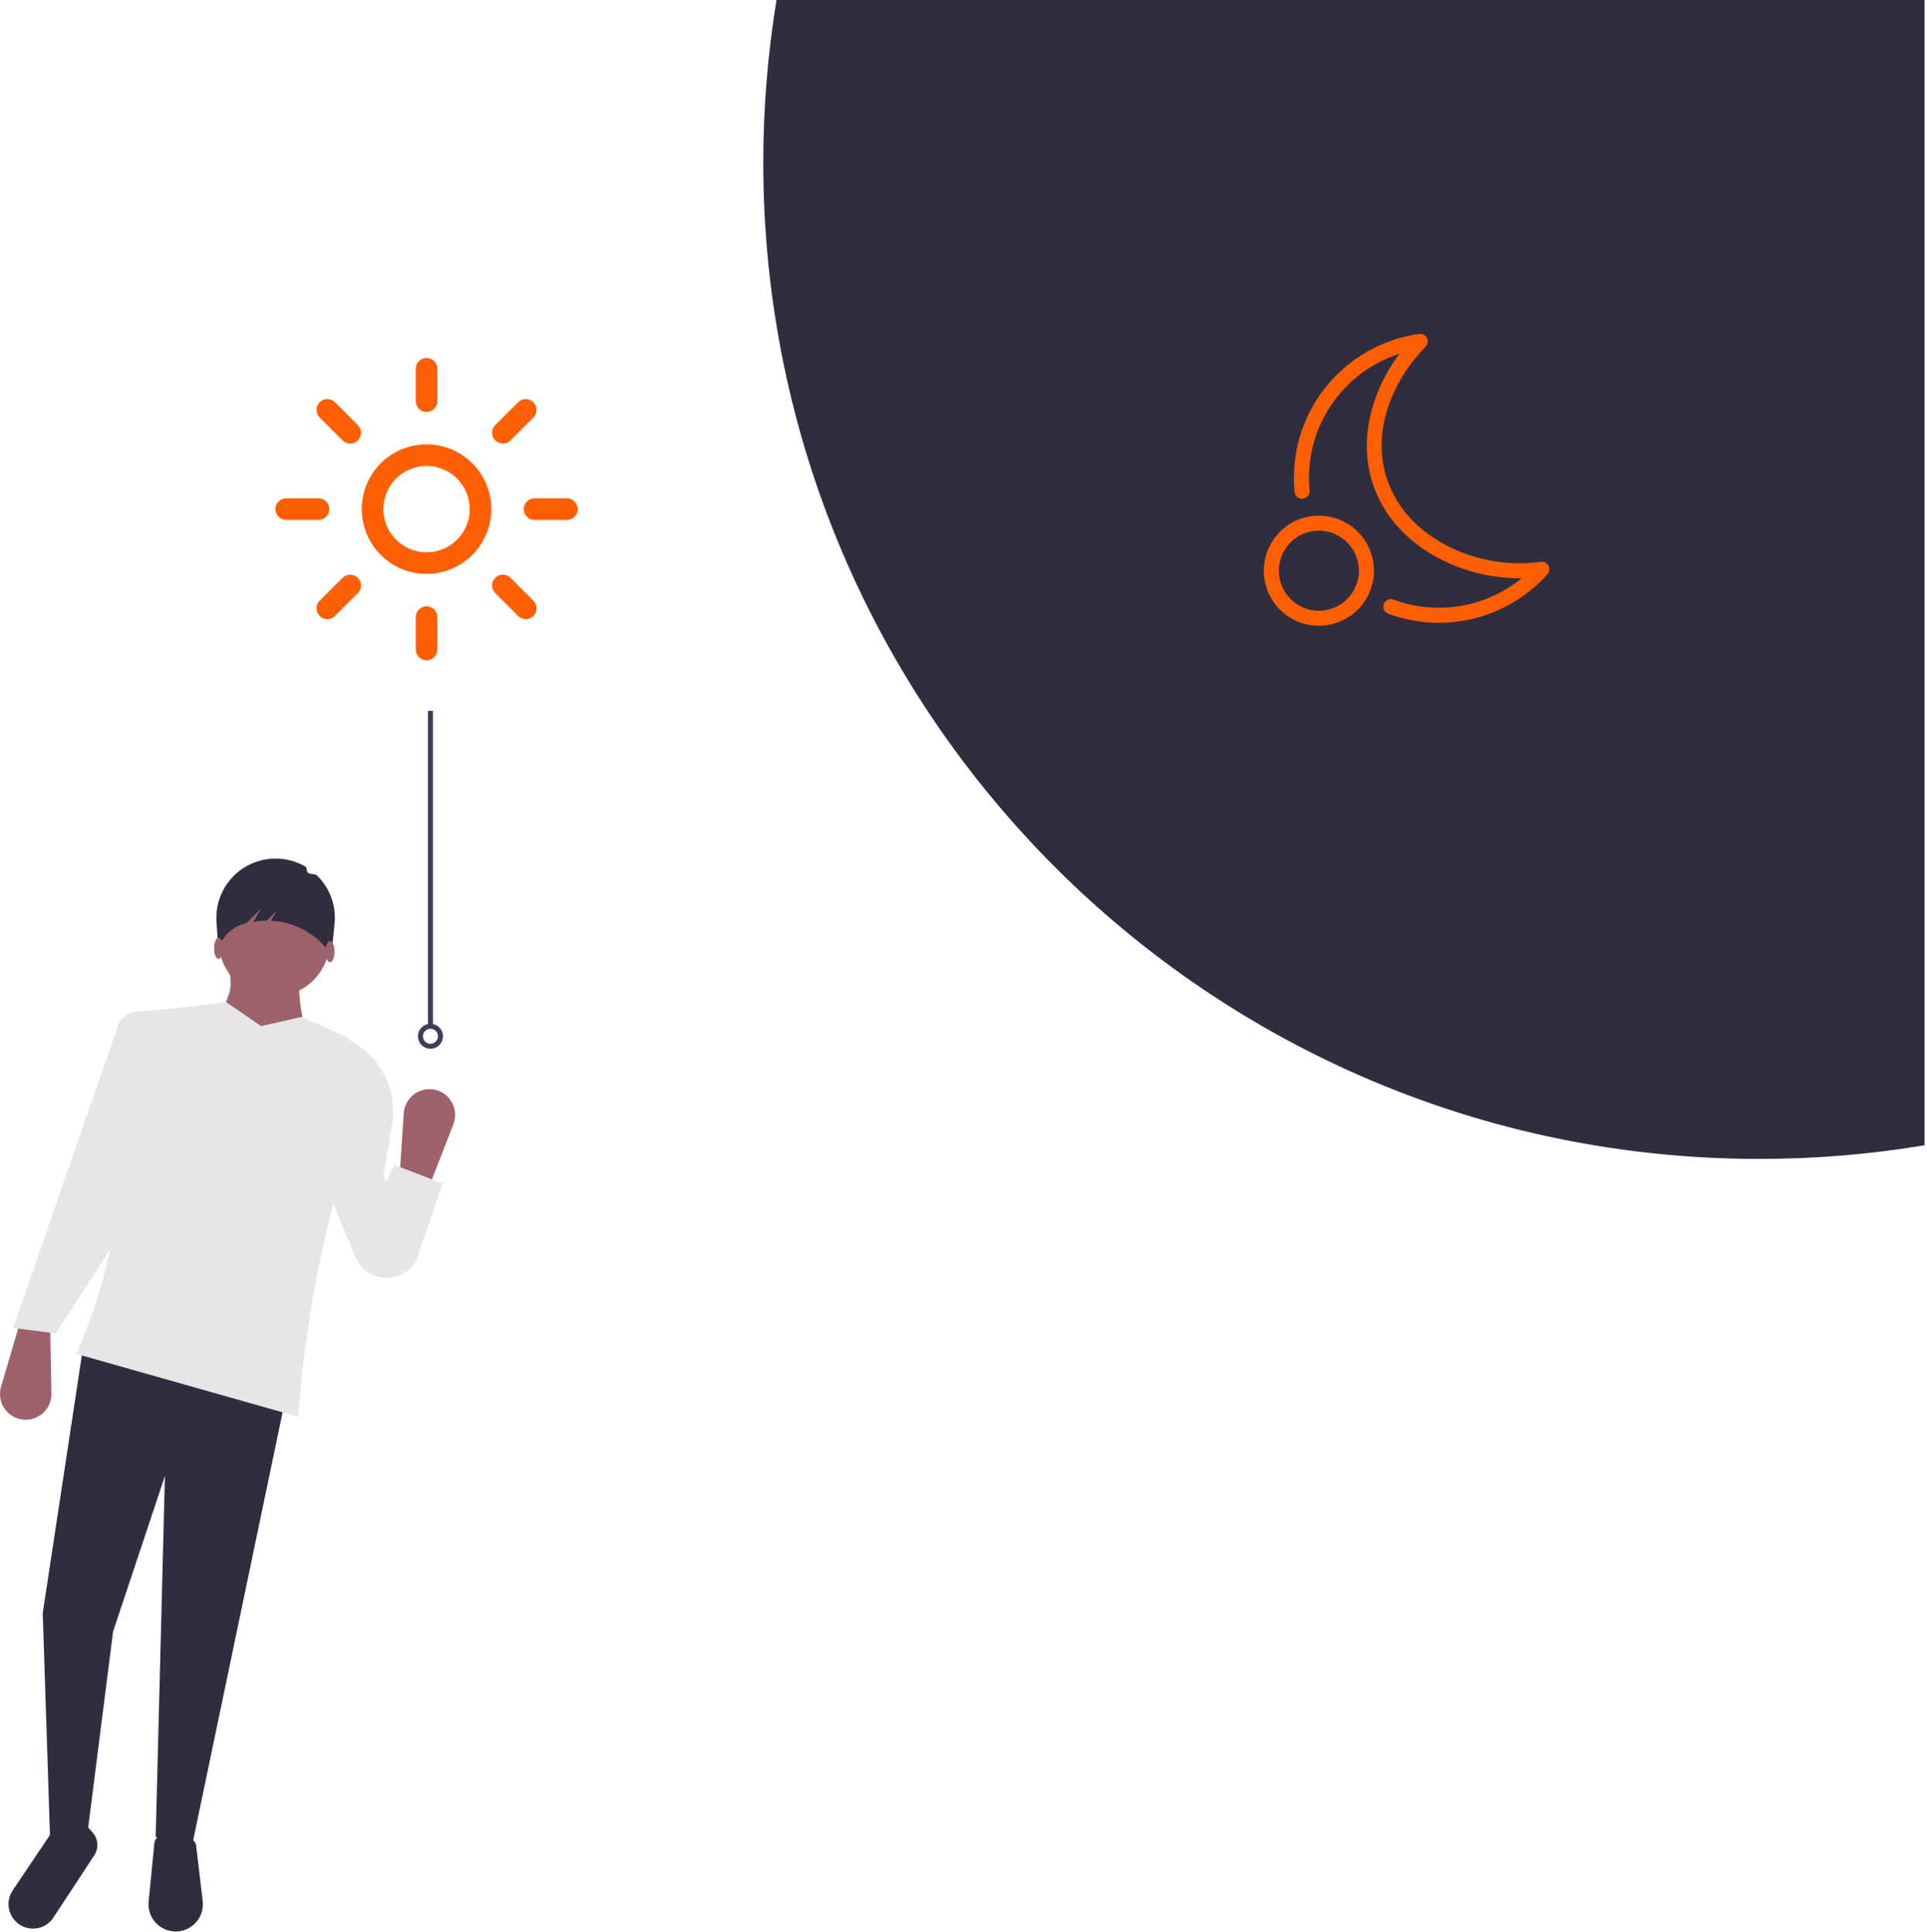 <svg width="770" height="772" viewBox="0 0 770 772" fill="none" xmlns="http://www.w3.org/2000/svg">
<g clip-path="url(#clip0_24_607)">
<path d="M769.001 0H310.286C306.762 21.487 304.994 43.226 305.001 65C305.001 284.809 483.192 463 703.001 463C725.114 463.008 747.19 461.185 769.001 457.55V0Z" fill="#2F2E41"/>
<path d="M574.849 248.809C567.964 248.815 561.135 247.582 554.687 245.17C554.318 245.032 553.98 244.822 553.692 244.553C553.404 244.284 553.172 243.961 553.009 243.603C552.846 243.244 552.755 242.857 552.741 242.463C552.728 242.07 552.792 241.677 552.93 241.308C553.069 240.939 553.278 240.601 553.547 240.313C553.816 240.025 554.139 239.793 554.498 239.63C554.856 239.467 555.243 239.376 555.637 239.363C556.031 239.349 556.423 239.414 556.792 239.552C565.341 242.711 574.566 243.586 583.556 242.09C592.547 240.594 600.991 236.779 608.056 231.021C586.018 231.255 564.461 220.84 553.737 204.129C546.842 193.385 544.588 180.744 547.216 167.57C549.228 158.017 553.36 149.037 559.305 141.294C547.953 144.905 538.184 152.302 531.628 162.248C525.072 172.194 522.126 184.087 523.282 195.943C523.322 196.336 523.284 196.733 523.171 197.111C523.057 197.489 522.87 197.841 522.621 198.147C522.371 198.453 522.063 198.706 521.715 198.893C521.367 199.08 520.986 199.196 520.593 199.235C520.2 199.274 519.804 199.235 519.426 199.12C519.048 199.005 518.696 198.817 518.392 198.566C518.087 198.316 517.834 198.007 517.649 197.659C517.463 197.31 517.348 196.928 517.311 196.535C515.854 181.619 520.223 166.716 529.503 154.948C538.784 143.18 552.257 135.457 567.103 133.398C567.724 133.311 568.356 133.421 568.911 133.713C569.465 134.004 569.915 134.462 570.197 135.022C570.478 135.582 570.577 136.216 570.48 136.835C570.382 137.454 570.093 138.027 569.654 138.473C554.31 154.059 544.998 179.402 558.785 200.888C569.663 217.837 593.069 227.532 615.714 224.468C616.322 224.386 616.94 224.491 617.485 224.771C618.031 225.051 618.477 225.491 618.765 226.032C619.053 226.574 619.168 227.19 619.095 227.799C619.022 228.407 618.764 228.979 618.356 229.437C612.872 235.542 606.164 240.422 598.667 243.76C591.171 247.098 583.055 248.818 574.849 248.809V248.809Z" fill="#FF5F00"/>
<path d="M527.001 250C522.65 250 518.397 248.71 514.779 246.292C511.161 243.875 508.341 240.439 506.676 236.419C505.011 232.399 504.575 227.976 505.424 223.708C506.273 219.44 508.368 215.52 511.445 212.444C514.522 209.367 518.442 207.272 522.709 206.423C526.977 205.574 531.401 206.01 535.421 207.675C539.441 209.34 542.876 212.16 545.294 215.777C547.711 219.395 549.001 223.649 549.001 228C548.995 233.833 546.675 239.425 542.551 243.549C538.426 247.673 532.834 249.993 527.001 250V250ZM527.001 212C523.837 212 520.744 212.938 518.112 214.697C515.481 216.455 513.43 218.953 512.219 221.877C511.008 224.801 510.692 228.018 511.309 231.121C511.926 234.225 513.45 237.076 515.688 239.314C517.925 241.551 520.776 243.075 523.88 243.693C526.984 244.31 530.201 243.993 533.124 242.782C536.048 241.571 538.547 239.52 540.305 236.889C542.063 234.258 543.001 231.165 543.001 228C542.997 223.758 541.309 219.691 538.31 216.692C535.31 213.692 531.243 212.005 527.001 212V212Z" fill="#FF5F00"/>
<path d="M8.691 567.078C7.245 566.852 5.865 566.321 4.642 565.518C3.419 564.716 2.381 563.662 1.598 562.427C0.815 561.191 0.304 559.802 0.101 558.354C-0.102 556.905 0.006 555.43 0.419 554.026L8.207 527.546L20.042 529.765L20.551 556.732C20.579 558.232 20.279 559.719 19.671 561.091C19.063 562.462 18.162 563.683 17.032 564.669C15.902 565.655 14.569 566.382 13.128 566.798C11.687 567.214 10.173 567.31 8.691 567.078V567.078Z" fill="#9F616A"/>
<path d="M76.996 736.132L62.203 733.913L65.901 589.678L45.191 651.81L34.096 739.091L20.042 735.393L17.083 644.414L33.356 537.162L114.719 555.654L76.996 736.132Z" fill="#2F2E41"/>
<path d="M70.204 771.636C67.321 771.636 64.555 770.491 62.516 768.452C60.477 766.413 59.331 763.647 59.331 760.763C59.331 760.408 59.349 760.053 59.384 759.699L61.681 736.345C61.736 735.787 61.928 735.25 62.239 734.783C62.55 734.316 62.971 733.933 63.465 733.667C67.825 731.315 72.309 731.885 76.899 734.955C77.306 735.229 77.65 735.588 77.905 736.007C78.16 736.426 78.323 736.896 78.38 737.384L81.001 759.482C81.183 761.008 81.038 762.554 80.578 764.019C80.118 765.485 79.353 766.836 78.333 767.985C77.313 769.133 76.061 770.052 74.66 770.681C73.259 771.311 71.74 771.636 70.204 771.636H70.204Z" fill="#2F2E41"/>
<path d="M9.821 769.898C8.427 769.387 7.167 768.565 6.137 767.496C5.107 766.426 4.334 765.136 3.876 763.724C3.418 762.311 3.287 760.813 3.493 759.343C3.699 757.872 4.237 756.468 5.066 755.236L20.846 731.779C26.535 727.697 29.966 729.685 31.299 737.313L34.49 729.32L36.894 731.942C38.113 733.273 38.823 734.992 38.897 736.795C38.971 738.599 38.405 740.37 37.298 741.796L20.93 766.706C19.657 768.348 17.894 769.542 15.896 770.116C13.899 770.689 11.772 770.613 9.821 769.898V769.898Z" fill="#2F2E41"/>
<path d="M109.542 398.105C121.797 398.105 131.732 388.17 131.732 375.915C131.732 363.659 121.797 353.725 109.542 353.725C97.286 353.725 87.352 363.659 87.352 375.915C87.352 388.17 97.286 398.105 109.542 398.105Z" fill="#9F616A"/>
<path d="M123.596 416.596L85.873 409.199C90.731 398.836 94.623 395.329 90.311 384.051H120.637C117.962 395.733 120.547 406.698 123.596 416.596Z" fill="#9F616A"/>
<path d="M119.157 566.009L30.398 540.86C48.176 501.73 51.9 458.769 46.629 413.356C46.504 412.284 46.59 411.198 46.885 410.16C47.179 409.122 47.675 408.152 48.344 407.306C49.014 406.459 49.843 405.753 50.785 405.227C51.728 404.701 52.764 404.366 53.836 404.24C53.936 404.229 54.036 404.219 54.136 404.211C65.714 403.257 77.784 402.033 90.311 400.323L104.364 409.939L120.637 406.241C125.858 408.772 131.118 410.876 135.864 412.975C140.192 414.893 143.649 418.354 145.563 422.683C147.476 427.012 147.709 431.898 146.215 436.389C131.752 480.066 122.071 523.329 119.157 566.009Z" fill="#E6E6E6"/>
<path d="M22.261 532.724L5.249 530.505L45.551 414.38C47.601 408.473 52.685 405.276 58.874 404.392L64.792 405.132L60.354 473.921L22.261 532.724Z" fill="#E6E6E6"/>
<path d="M155.525 510.524C152.692 510.742 149.863 510.06 147.441 508.574C145.019 507.089 143.128 504.877 142.038 502.253L125.814 463.195L139.128 415.117L142.648 417.357C142.987 417.572 143.322 417.794 143.652 418.02C148.593 421.481 152.442 426.283 154.746 431.858C157.049 437.434 157.712 443.552 156.654 449.491L153.182 469.852L167.505 500.605C166.777 503.294 165.235 505.69 163.089 507.466C160.944 509.243 158.302 510.311 155.525 510.524V510.524Z" fill="#E6E6E6"/>
<path d="M111.248 343.027C115.04 343.201 118.733 344.288 122.014 346.196C122.769 346.636 122.42 348.219 123.117 348.736C123.995 349.386 125.902 348.991 126.68 349.753C129.19 352.203 131.123 355.182 132.338 358.474C133.552 361.765 134.019 365.285 133.702 368.779L132.464 381.09L129.543 377.896C124.306 372.089 117.035 368.519 109.238 367.927C108.906 367.904 108.575 367.887 108.242 367.874L110.489 363.941L106.584 367.847C104.802 367.866 103.024 368.011 101.263 368.28L104.251 363.05L98.517 368.784L98.517 368.785C96.172 369.3 93.981 370.36 92.12 371.877C90.259 373.395 88.781 375.328 87.804 377.522L87.168 378.933L86.454 367.188C86.318 360.911 88.681 354.837 93.023 350.302C97.365 345.767 103.331 343.142 109.608 343.006C110.155 342.994 110.702 343.001 111.248 343.027Z" fill="#2F2E41"/>
<path d="M131.877 384.438C132.861 384.438 133.659 382.542 133.659 380.205C133.659 377.867 132.861 375.972 131.877 375.972C130.892 375.972 130.094 377.867 130.094 380.205C130.094 382.542 130.892 384.438 131.877 384.438Z" fill="#9F616A"/>
<path d="M87.319 383.101C88.304 383.101 89.102 381.206 89.102 378.868C89.102 376.53 88.304 374.635 87.319 374.635C86.335 374.635 85.537 376.53 85.537 378.868C85.537 381.206 86.335 383.101 87.319 383.101Z" fill="#9F616A"/>
<path d="M174.034 435.419C175.455 435.767 176.785 436.414 177.936 437.317C179.086 438.22 180.031 439.358 180.706 440.656C181.382 441.954 181.772 443.38 181.852 444.841C181.931 446.302 181.698 447.763 181.168 449.126L171.16 474.85L159.556 471.634L161.338 444.721C161.437 443.225 161.863 441.768 162.585 440.453C163.307 439.138 164.308 437.998 165.518 437.111C166.728 436.225 168.117 435.614 169.588 435.322C171.059 435.029 172.577 435.062 174.034 435.419H174.034Z" fill="#9F616A"/>
<path d="M160.579 509.055L142.087 497.22L157.62 465.414L176.851 472.811L167.236 500.918L160.579 509.055Z" fill="#E6E6E6"/>
<path d="M173.001 409.101V284H171.001V409.101C169.787 409.349 168.709 410.039 167.974 411.037C167.24 412.035 166.902 413.27 167.027 414.503C167.151 415.735 167.729 416.878 168.648 417.709C169.567 418.54 170.762 419 172.001 419C173.241 419 174.435 418.54 175.355 417.709C176.274 416.878 176.852 415.735 176.976 414.503C177.101 413.27 176.763 412.035 176.029 411.037C175.294 410.039 174.216 409.349 173.001 409.101V409.101ZM172.001 417C171.408 417 170.828 416.824 170.335 416.494C169.841 416.165 169.457 415.696 169.23 415.148C169.003 414.6 168.943 413.997 169.059 413.415C169.175 412.833 169.461 412.298 169.88 411.879C170.3 411.459 170.834 411.173 171.416 411.058C171.998 410.942 172.601 411.001 173.15 411.228C173.698 411.455 174.166 411.84 174.496 412.333C174.826 412.827 175.001 413.407 175.001 414C175.001 414.795 174.684 415.558 174.122 416.12C173.559 416.683 172.797 416.999 172.001 417V417Z" fill="#3F3D56"/>
<path d="M170.434 164.569C169.29 164.569 168.193 164.115 167.384 163.306C166.575 162.497 166.121 161.399 166.121 160.255V147.314C166.122 146.171 166.578 145.075 167.386 144.268C168.195 143.46 169.291 143.007 170.434 143.007C171.577 143.007 172.674 143.46 173.482 144.268C174.291 145.075 174.747 146.171 174.748 147.314V160.255C174.748 160.822 174.637 161.383 174.42 161.906C174.203 162.43 173.885 162.905 173.485 163.306C173.084 163.706 172.609 164.024 172.085 164.241C171.562 164.458 171.001 164.569 170.434 164.569V164.569Z" fill="#FF5F00"/>
<path d="M170.434 263.787C169.868 263.787 169.307 263.676 168.784 263.459C168.26 263.242 167.785 262.925 167.384 262.524C166.983 262.123 166.666 261.648 166.449 261.124C166.232 260.601 166.121 260.04 166.121 259.474V246.532C166.12 245.965 166.231 245.403 166.447 244.879C166.663 244.355 166.981 243.879 167.382 243.477C167.782 243.076 168.258 242.758 168.782 242.541C169.306 242.323 169.867 242.212 170.434 242.212C171.001 242.212 171.563 242.323 172.087 242.541C172.611 242.758 173.086 243.076 173.487 243.477C173.888 243.879 174.205 244.355 174.422 244.879C174.638 245.403 174.749 245.965 174.748 246.532V259.474C174.748 260.04 174.637 260.601 174.42 261.124C174.203 261.648 173.885 262.123 173.485 262.524C173.084 262.925 172.609 263.242 172.085 263.459C171.562 263.676 171.001 263.787 170.434 263.787V263.787Z" fill="#FF5F00"/>
<path d="M200.939 177.203C200.086 177.203 199.252 176.95 198.542 176.476C197.833 176.002 197.28 175.329 196.953 174.54C196.627 173.752 196.541 172.885 196.708 172.048C196.874 171.211 197.285 170.442 197.888 169.839L207.039 160.688C207.848 159.88 208.945 159.426 210.089 159.427C211.233 159.427 212.33 159.882 213.138 160.69C213.947 161.499 214.401 162.596 214.402 163.739C214.402 164.883 213.948 165.98 213.14 166.789L203.989 175.94C203.589 176.341 203.113 176.659 202.59 176.876C202.066 177.093 201.505 177.204 200.939 177.203V177.203Z" fill="#FF5F00"/>
<path d="M130.78 247.362C129.926 247.362 129.092 247.109 128.383 246.635C127.674 246.161 127.121 245.488 126.794 244.699C126.468 243.911 126.382 243.044 126.549 242.207C126.715 241.37 127.126 240.602 127.729 239.998L136.88 230.848C137.689 230.039 138.786 229.584 139.93 229.584C141.074 229.584 142.172 230.038 142.981 230.847C143.79 231.656 144.244 232.754 144.244 233.898C144.244 235.042 143.79 236.139 142.981 236.948L133.83 246.099C133.43 246.5 132.954 246.818 132.431 247.035C131.907 247.252 131.346 247.363 130.78 247.362V247.362Z" fill="#FF5F00"/>
<path d="M226.514 207.708H213.573C212.43 207.706 211.334 207.25 210.527 206.442C209.719 205.633 209.266 204.537 209.266 203.394C209.266 202.251 209.719 201.154 210.527 200.346C211.334 199.537 212.43 199.082 213.573 199.08H226.514C227.081 199.079 227.643 199.19 228.167 199.406C228.691 199.623 229.168 199.94 229.569 200.341C229.97 200.742 230.289 201.218 230.506 201.741C230.723 202.265 230.835 202.827 230.835 203.394C230.835 203.961 230.723 204.522 230.506 205.046C230.289 205.57 229.97 206.046 229.569 206.446C229.168 206.847 228.691 207.165 228.167 207.381C227.643 207.597 227.081 207.708 226.514 207.708V207.708Z" fill="#FF5F00"/>
<path d="M127.296 207.708H114.355C113.788 207.708 113.226 207.597 112.702 207.381C112.178 207.165 111.701 206.847 111.3 206.446C110.899 206.046 110.58 205.57 110.363 205.046C110.146 204.522 110.034 203.961 110.034 203.394C110.034 202.827 110.146 202.265 110.363 201.741C110.58 201.218 110.899 200.742 111.3 200.341C111.701 199.94 112.178 199.623 112.702 199.406C113.226 199.19 113.788 199.079 114.355 199.08H127.296C128.439 199.082 129.535 199.537 130.342 200.346C131.15 201.154 131.603 202.251 131.603 203.394C131.603 204.537 131.15 205.633 130.342 206.442C129.535 207.25 128.439 207.706 127.296 207.708H127.296Z" fill="#FF5F00"/>
<path d="M210.09 247.363C209.523 247.363 208.962 247.252 208.438 247.035C207.915 246.818 207.439 246.5 207.039 246.099L197.888 236.948C197.487 236.548 197.169 236.072 196.951 235.549C196.734 235.025 196.622 234.464 196.622 233.897C196.621 233.33 196.733 232.769 196.949 232.245C197.166 231.721 197.484 231.245 197.885 230.844C198.286 230.443 198.762 230.126 199.286 229.909C199.809 229.692 200.371 229.58 200.938 229.581C201.505 229.581 202.066 229.693 202.589 229.911C203.113 230.128 203.589 230.446 203.989 230.848L213.14 239.999C213.743 240.602 214.154 241.37 214.32 242.207C214.487 243.044 214.401 243.911 214.075 244.7C213.748 245.488 213.196 246.162 212.486 246.636C211.777 247.11 210.943 247.363 210.09 247.363V247.363Z" fill="#FF5F00"/>
<path d="M139.93 177.203C139.364 177.204 138.803 177.093 138.279 176.876C137.756 176.659 137.28 176.341 136.88 175.94L127.729 166.789C127.329 166.389 127.011 165.913 126.794 165.39C126.577 164.866 126.466 164.305 126.466 163.739C126.466 163.172 126.577 162.611 126.794 162.088C127.011 161.564 127.329 161.089 127.729 160.688C128.13 160.288 128.605 159.97 129.129 159.753C129.652 159.536 130.213 159.425 130.78 159.425C131.346 159.425 131.907 159.536 132.431 159.753C132.954 159.97 133.43 160.288 133.83 160.688L142.981 169.839C143.584 170.442 143.995 171.211 144.161 172.048C144.328 172.885 144.242 173.752 143.916 174.54C143.589 175.328 143.036 176.002 142.327 176.476C141.618 176.95 140.784 177.203 139.93 177.203V177.203Z" fill="#FF5F00"/>
<path d="M170.435 229.277C165.316 229.277 160.311 227.759 156.055 224.915C151.798 222.071 148.481 218.028 146.522 213.299C144.563 208.569 144.05 203.365 145.049 198.344C146.048 193.323 148.513 188.712 152.133 185.092C155.753 181.472 160.364 179.007 165.385 178.008C170.406 177.009 175.61 177.522 180.34 179.481C185.069 181.44 189.112 184.757 191.956 189.014C194.8 193.27 196.318 198.275 196.318 203.394C196.31 210.256 193.581 216.835 188.728 221.687C183.876 226.54 177.297 229.269 170.435 229.277V229.277ZM170.435 186.138C167.022 186.138 163.686 187.15 160.848 189.046C158.011 190.942 155.799 193.637 154.493 196.79C153.187 199.943 152.845 203.413 153.511 206.76C154.177 210.107 155.82 213.182 158.233 215.595C160.647 218.008 163.721 219.652 167.068 220.318C170.416 220.983 173.885 220.642 177.038 219.336C180.191 218.03 182.886 215.818 184.782 212.98C186.678 210.143 187.69 206.807 187.69 203.394C187.685 198.819 185.865 194.433 182.63 191.198C179.396 187.963 175.01 186.144 170.435 186.138V186.138Z" fill="#FF5F00"/>
</g>
<defs>
<clipPath id="clip0_24_607">
<rect width="769.001" height="771.636" fill="white"/>
</clipPath>
</defs>
</svg>
